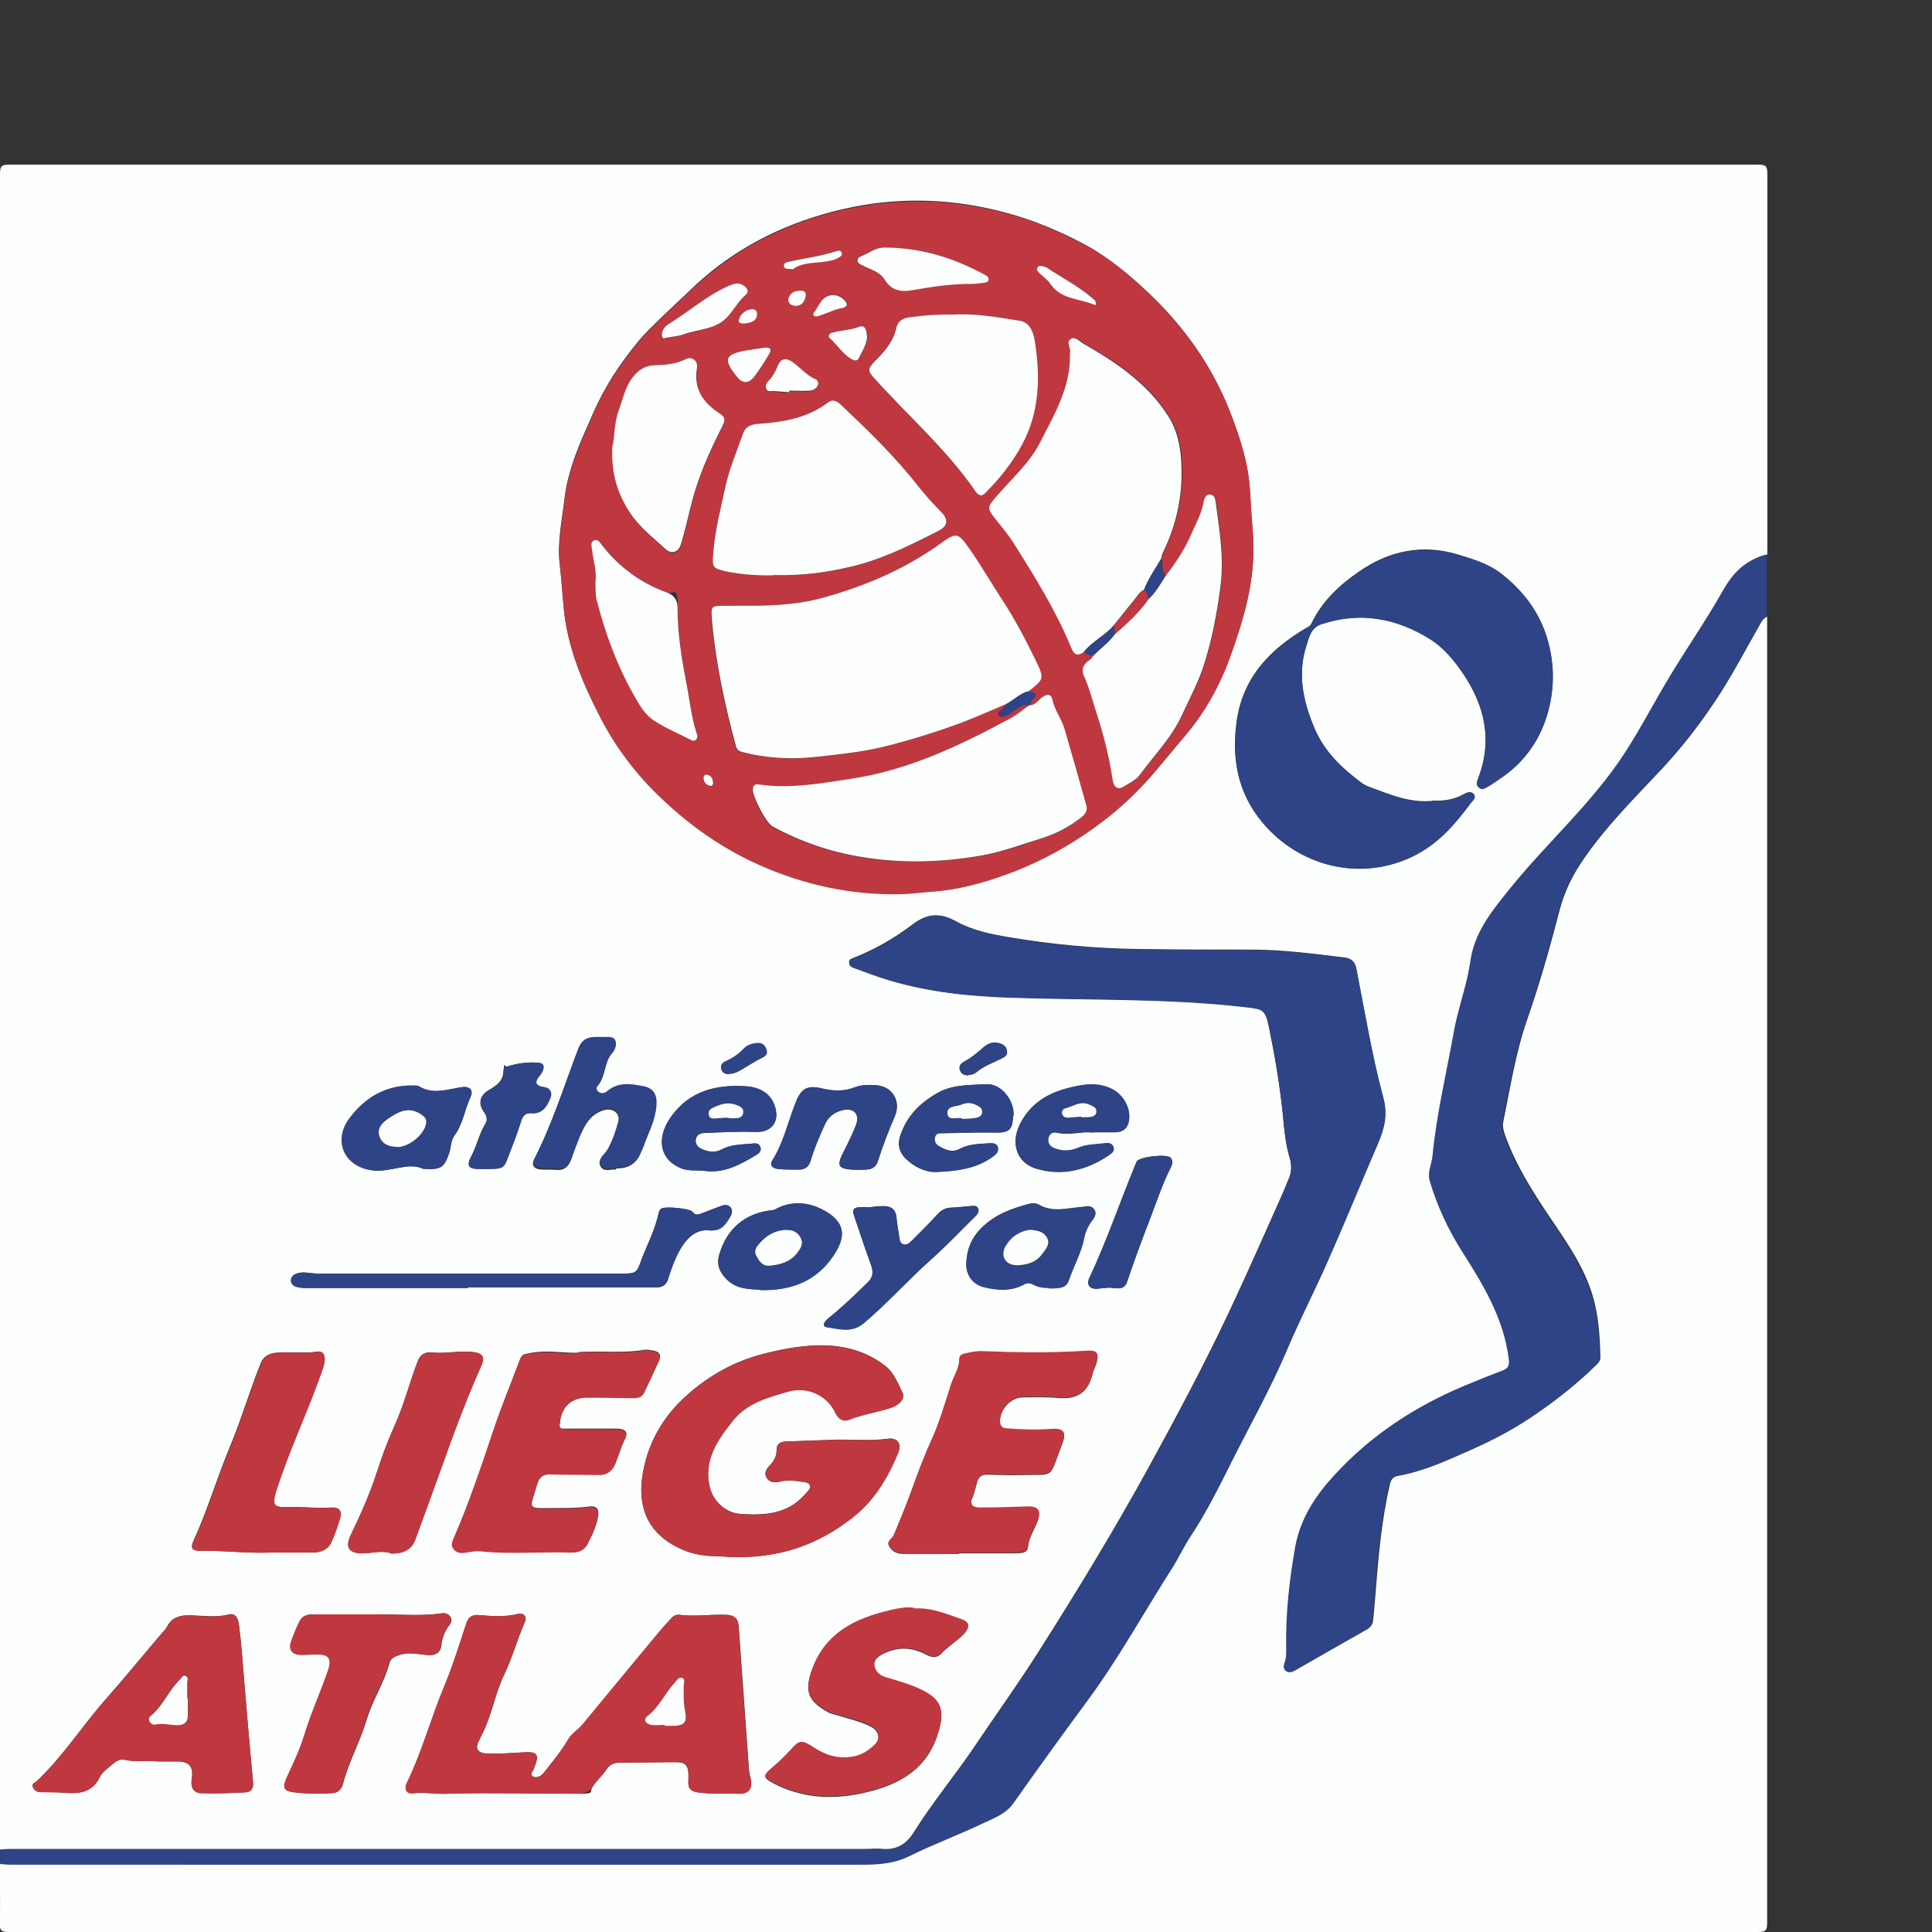 <?xml version="1.0" encoding="UTF-8"?>
<svg id="Calque_1" xmlns="http://www.w3.org/2000/svg" version="1.1" viewBox="0 0 907 907">
  <rect x="0" y="0" width="907" height="907" fill="#333333" stroke="none"/>
  <!-- Generator: Adobe Illustrator 29.4.0, SVG Export Plug-In . SVG Version: 2.1.0 Build 152)  -->
  <defs>
    <style>
      .st0 {
        fill: #fdfefe;
      }

      .st1 {
        fill: #bf3840;
      }

      .st2 {
        fill: #2f4487;
      }
    </style>
  </defs>
  <g id="Calque_11" data-name="Calque_1">
    <g>
      <path class="st0" d="M829.6,289.5v613.3c0,3.4-.7,4.2-4.2,4.2-273.8,0-547.5,0-821.3,0-3.4,0-4.3-.7-4.2-4.2.3-9.3,0-18.6,0-27.9,1.6,0,3.3.3,5,.3h400.1c7.7,0,14.7-.5,22-4.1,11.4-5.6,23.5-10.1,35-15.6,4.9-2.4,10.2-4.2,13.7-9.2,11.3-16,22.7-31.8,34.3-47.5,14.8-20.1,26.9-42,40.3-63,3-4.8,5.3-9.9,8.4-14.5,7.6-11.4,13.7-23.8,19.8-36,8.5-16.9,17.8-33.5,25.3-51,6-14.1,13-27.8,19.2-41.8,8.1-18.2,15.6-36.7,23.5-55,3.1-7.2,5.1-13.8,2.8-22.5-5.4-19.8-8.7-40.2-12.6-60.3-.6-3.3-2.4-4.8-5.4-5.2-15-1.8-29.9-3.8-45-3.7-17.6,0-35,0-52.6-.3-20.3-.3-40.4-2.2-60.4-5.6-8.4-1.4-16.9-3.2-24.5-7.4-7.2-4-13.3-3.9-20.3,1.4-8.4,6.4-17.7,11.8-27.7,15.7-1,.4-2.1.7-2.2,2,0,1.7,1.2,2.4,2.5,2.8,5.5,1.9,10.9,3.9,16.4,5.7,18.5,5.7,37.6,7.5,56.8,8.1,36.5,1.3,73.1.2,109.6,4.4,9.1,1,10,1,11.9,10,2.8,13.7,5.1,27.5,6.5,41.4.6,6.5,1.2,13.1,3.1,19.4,1.1,3.6,1,6.9-.5,10.2-1.2,2.7-2.2,5.6-3.5,8.3-8.1,18.1-16.1,36.4-24.6,54.4-11.7,24.8-24.6,48.9-37.8,73-16,29.1-33.2,57.4-51,85.4-9.4,14.9-19.8,29.3-29.6,43.9-9.5,14.2-20.5,27.3-29.5,41.7-3.3,5.3-7.9,8.2-14.4,7.7-2.7-.3-5.5,0-8.2,0H5c-1.6,0-3.3.2-5,.3V81.5c0-3.5.8-4.2,4.2-4.2,273.8,0,547.5,0,821.3,0,3.4,0,4.2.7,4.2,4.2,0,59.6,0,119.2,0,178.8-2,.3-3.8,1.1-5.6,1.9-7,3.4-11.4,9-15.3,15.6-7.4,12.9-15.9,25.2-23.6,38-7.5,12.3-14.1,25.2-22,37.4-15.2,23.5-36.4,42.1-53.9,63.7-7.7,9.6-15.7,19-18.2,31.7-.7,3.8-1.2,7.5-2.1,11.2-1.9,7.9-4.5,15.6-5.9,23.4-3.6,19.8-8.3,39.2-10.2,59.3-.4,3.9-2.6,7.6-1.3,11.7,3.5,11.9,8.8,23,15.4,33.5,9.8,15.6,19.4,31.3,21.7,50.1.4,3-.3,4.5-3.1,5.6-5.9,2.2-11.7,4.6-17.6,7-23.5,9.8-44.4,23.4-61.6,42.4-8.5,9.4-15.6,20-17.9,32.9-2.8,15.3-4.6,30.6-4.3,46.2,0,2.9.3,5.8-.8,8.6-.5,1.3-.6,2.7.7,3.8,1.4,1.1,2.8.5,4.2-.3,11.1-6.4,22.1-12.7,33.3-19,1.7-1,2.8-2.2,3-4.2.4-3.7.7-7.2,1-10.9,1.4-17.7,2.8-35.5,6.9-53,.5-2.4,1.6-3.8,4.1-4.2,11.7-2.1,22.5-7,33.3-11.8,11.1-4.8,21.8-10.5,31.8-17.5,10.1-7,19.5-14.5,28.2-23.1.9-.9,1.5-2,1.4-3.3-.2-10.1-.9-20.1-3.9-29.7-4.8-15.2-14.5-27.7-23.1-40.8-7-10.7-13.5-21.6-17.8-33.8-.6-1.9-1.2-3.8-.8-5.9,3.3-16.1,5.8-32.4,11.2-48,5.9-16.9,10.8-34.2,15.3-51.6,2.3-8.8,6.2-16.6,11.2-23.8,10-14.6,22.5-27.3,34.6-40.1,11.3-11.8,21.2-24.6,29.9-38.3,6.7-10.5,12.4-21.5,18.6-32.3.8-1.6,1.7-2.7,3.5-3.4h-.2ZM588.3,252.6c-.5-7.3-1.1-14.5-1.5-21.9-.6-13.1-4.8-25.6-9.4-37.5-8.3-21.2-21.4-39.8-38.1-55.6-9.2-8.7-18.9-16.8-30-22.8-14.3-7.7-29.3-13.5-45.5-17-26.5-5.7-52.4-4.6-78.1,3-23.5,6.9-44.6,18.6-62.2,35.9-3.6,3.5-7.4,6.9-10.9,10.3-4.7,4.7-9.7,9.1-13.8,14.3-8.1,9.9-15,20.5-20.2,32.3-5.9,13.4-12.1,26.5-13.7,41.3-1.2,10.1-3.4,20.2-2.1,30.4.8,7,1.2,13.9,1.9,20.9,1.9,18.1,8.8,34.3,16.9,50.1,7.4,14.5,17.2,27.3,29.3,38.7,13.7,13,28.9,23.5,45.9,31,20.9,9.2,43,14,66,13.5,4.8,0,9.4-.8,14.1-1.1,12.3-.6,24-3.8,35.4-8.1,17.1-6.2,32.7-15.1,47.1-26.3,6.5-5,12.5-10.5,18-16.6,6.5-7,12.3-14.5,18.6-21.9,9.1-10.6,16.1-23,20.9-35.8,6.8-18.3,12.6-37.2,11.3-57.4v.2ZM672.3,376c-10.9.9-19.5-3-28.4-6.2-1.6-.6-3.5-1.3-4.8-2.4-9.2-6.9-17.3-14.5-22-25.5-5.4-12.7-8.2-25.5-3.8-39.1,1.3-3.8,2.1-8.2,7-9.9,18.4-6.1,35.7-2.7,51.4,7.3,5.9,3.8,10.7,9.4,14.9,15.6,10.6,15.6,14.2,31.9,7.2,49.9-.5,1.3-.9,2.7.3,3.8s2.7.7,3.8,0c2.7-1.6,5.4-3.5,8-5.3,9.1-6.5,15.6-15.3,19.3-25.5,3.7-10.2,4.8-20.9,2.8-31.9-2.7-15.6-10.6-27.5-22.8-37.2-6-4.8-13.2-7-20.4-9.2-17-5.2-32.6-1.9-46.8,7.9-9.3,6.4-17.5,14.1-22.4,24.5-.5,1-1.4,1.5-2.4,2-17.7,10.4-30.6,24.2-32.9,45.8-2.1,18.3,1.8,34.2,14.5,47.9,17.4,18.7,44.5,25,68.2,13.5,11.9-5.8,19.9-15,27.4-25.1.9-1.2,2.7-2.7,1.3-4.3-1.3-1.4-3.3-.5-4.7.3-5,2.8-10.4,3.2-14.8,2.9h0ZM235.9,823.2h0c-2.6,0-5.2,0-7.8,0-4.1-.4-5.1-2.6-3.2-6.1.7-1.4,1.3-2.7,2-4.1,4.2-8.7,5.7-18.4,9.9-27,3.8-7.9,6-16.3,9.5-24.2,1.3-2.7-.2-4.8-3.2-4.1-6.2,1.6-12.3,1-18.6.5-2.7-.2-4.6.9-5.5,3.8-3.3,9.8-6.2,19.7-10.2,29.2-6.3,15.2-10.5,31.1-17.8,45.9-1.4,2.7,0,5,2.7,4.8,5.7-.6,11.3.5,16.8.2,10.7-.4,21.5-.2,32.3-.2s18.6.2,27.8.2,5.9-.5,7.4-2.9c1.9-3.2,4.8-5.5,6.8-8.6,1.5-2.3,3.5-3.1,6.1-3.1,7.5,0,14.9-.2,22.4-.2s10.4-1.1,9.9,9.1c-.2,3.4,1.3,4.7,4.8,5.1,6.2.8,12.4.5,18.7.6,5,.2,6.9-2.7,5.6-7.7-.4-1.3-.6-2.7-.7-4-1.6-22.3-3.2-44.6-4.8-66.9-.3-3.9-2.2-5.2-5.9-5.4-7.3-.3-14.5,1-21.9,0-1.5-.2-2.7.5-3.7,1.5-1.9,2.1-3.9,4.2-5.8,6.5-12,14.5-24.1,29-36,43.5-2.1,2.6-5,4.1-6.8,7.1-3.2,5.5-7.3,10.4-11.3,15.5-1.3,1.6-3.6,2.8-5.2,1.8-1.9-1.2.5-2.8.7-4.3,0-.5.3-.8.5-1.3,1.6-4.6.5-5.9-4.1-5.8-3.8.2-7.6.5-11.3.6h-.2ZM341.6,730.9c24.4,1,42.4-5.9,58.3-18.2,10.2-8,16.7-18.8,21.7-30.5,1.8-4.5-.2-7.3-4.6-6.8-8.7,1.2-17.4.2-26,.5-7.2.3-14.5.5-21.8.8-2.6,0-4.7,1-4.6,3.9,0,3-1.2,5.1-3.1,7.2-1.5,1.6-3.1,3.7-1.5,6.1,1.6,2.2,3.9,2.2,6.2,1.6,3.8-1,7.6-.3,11.3.2,3,.4,3.7,2.2,1.7,4.4-2.4,2.7-4.9,5.3-8.2,7.1-7.5,4.1-15.5,4-23.6,3.5-6.5-.5-12.3-5.7-14-11.9-3.7-13.3,3.6-23.1,11-32.3,6.3-7.9,16.3-10.6,25.8-13.3,8.9-2.6,18.2,1.7,22,10.1,1.5,3.1,3.8,4.2,6.6,3.1,6.4-2.5,13.2-3.5,19.7-5.6,4-1.4,6.6-4.5,5.1-7.3-2.2-4.3-3.9-9.1-7.9-12.2-9.5-7.5-20.9-10.1-32.6-9.7-8.6.3-17.2,2-25.6,4.2-14.3,3.8-26.7,11.2-37.1,21.1-8.8,8.4-15.1,18.9-17.9,31.1-4.1,17.6.2,32.1,18.5,39.7,8.1,3.4,16.4,2.7,20.6,3.1v-.2ZM450.2,729.2h26.5c2.5,0,5.7,0,5.9-3,.5-4.6,3.1-8.1,4.6-12.3,1.6-4.6,0-6.6-4.8-6.4-7.6.3-15.1.5-22.7.5s-4.7-1.3-3.2-4.8c1-2.4,1.5-4.9,2.2-7.4.7-2.5,2.3-3.7,5.1-3.5,5,.2,10.1.3,15.1.2,16.9-.5,13.2,2.5,19.9-15,2-5.2.2-6.9-5.4-6.4-7,.5-14.2.4-21.2-.3-1.6-.2-2.5-.8-2.7-2.6-.6-6,4.8-12.3,10.9-12.2,5.5,0,11.1-.2,16.4.3,9.4.8,14.2-3,16.2-11.6.4-1.5,1.1-2.8,1.6-4.3,1.6-5.1.5-6.4-4.7-6-16.3,1.1-32.6.8-48.9.2-2.7,0-5.5.5-8.1,1.1-1.3.3-2.5.8-2.5,2.3,0,4.5-2.7,8.1-3.9,12.1-2.9,9-5.5,18.1-9.4,26.6-3.6,7.9-6.5,15.9-9.5,24.1-2.5,6.9-5.3,13.6-8.1,20.3-.7,1.6-3.5,2.6-2,5,1.5,2.4,3.7,3.4,6.6,3.4h26.1v-.3ZM271.5,635c-5.9.5-14.7-1.6-23.5.4-1.5.3-2.9.3-3.6,2.2-4.1,11-8.7,21.9-12.4,33-5.7,17.1-11.4,34.2-18.6,50.8-.8,1.8-1.6,3.8-.3,5.6,1.5,1.9,3.7,2,5.9,1.6,2.3-.4,4.5-.9,6.8-.6,14.1,1.6,28.3.2,42.4.6,3.1,0,6.1-.7,7.7-3.9,1.9-3.9,3.9-7.9,4.8-12.3.7-4-.5-5.7-4.5-5.1-6.7.9-13.4.6-20,.7-7.4,0-7.5,0-5.3-7,.5-1.6.9-3.2,1.5-4.8,1-3.2,3.1-4.4,6.6-4.3,7.3.3,14.6.2,21.9.3,3.8,0,6.3-1.4,7.9-4.9,1.7-4,2.8-8.2,4.8-12.2,1.4-2.7-.3-4.3-3.3-4.4-8.1,0-16.1,0-24.1,0s-3.5,0-3.3-2.6c.5-7.4,5.2-12.1,12.8-12.2,7.1,0,14.3,0,21.5.2,2.3,0,4.2,0,5.3-2.5,2.3-4.9,4.7-9.9,6.9-14.8,1.1-2.5.3-4.2-2.5-4.7-1.5-.3-3.1-.6-4.5-.4-9.2,1.6-18.6.5-30.7,1v.4ZM73.4,826.9h9.1c6.3-.2,8.5,2.2,7.5,8.5-.6,3.8.9,6.3,4.6,6.4,6.9.3,13.6,0,20.5-.4,2.8,0,3.8-1.7,3.7-4.7-1.5-16-2.9-32.1-4.2-48.1-.7-8.8-1.3-17.6-2.5-26.3-.4-2.7-1.6-5.1-4.6-4.4-6.2,1.6-12.4.5-18.7.4-4.4,0-8.1,1-10.3,5.2-.6,1.2-1.6,2.2-2.5,3.2-8.7,10.2-17.1,20.5-26,30.6-11.3,12.7-20.4,27.3-32.8,38.9-.8.7-2.5,1.2-1.8,2.7s1.9,2.3,3.6,2.4c3.8,0,7.6,0,11.4.3,7,.5,13-.2,16.5-7.5.8-1.7,2.5-3.1,4-4.3,2.2-1.7,4.4-4.4,7.5-3.7,5,1.1,10,.5,15,.7h0ZM429.2,755.1c-4.2-.6-8.1.4-11.9,1.2-15.9,3.8-29.7,10.4-36,27.3-3.7,10.1-2.2,14.7,7,20,1.9,1.1,4,1.4,6,2,5,1.6,10.3,2.7,15,5.3,3.3,1.9,4,5.5,1.6,8-3.2,3.3-7,5.7-11.8,6.2-6.8.8-12.5-1.3-18-5-4.8-3.3-6-2.9-9.9,1.5-2.8,3.2-6,6-9.2,8.8-3.7,3.2-3.8,4.1.5,6.5,13.1,7,26.8,8.1,41.2,5.2,16.1-3.3,30.1-9.8,36-26.4,4.3-12.3,2.5-17.8-8.3-22.7-5.1-2.3-10.6-3.8-15.9-5.4-3-.9-4.8-3.1-5.1-5.7-.3-2.6,1.8-4.3,4.5-5.6,6.9-3.4,13.4-2.9,19.9.5,2.3,1.2,4.8,1.9,7.1-.5,3.2-3.4,7.3-5.8,10.5-9.1,2.8-3,2.9-5.3-.9-6.7-7.3-2.7-14.5-5.6-22.4-5.1h0ZM129.3,728.8h17.3c3.8,0,7.1-1.3,8.8-4.8,1.8-3.7,3-7.6,4.2-11.5.9-2.9-.5-4.9-3.7-4.8-6.9.5-13.7-.4-20.5-.2-7,.2-8-.8-5.9-7.4,5.8-18.5,14.3-36,20.7-54.2.9-2.6,2-5.1,2.1-7.9,0-2.3-1-3.8-3.2-3.5-6.2,1-12.5,0-18.8.5-3.3.2-6.3,1.2-7.8,4.7-5.3,13.1-9.2,26.7-14.7,39.8-6,14.4-10.4,29.5-16.9,43.7-1.6,3.5-.9,4.8,2.9,4.8,11.9-.2,23.7,1.5,35.3.7h0ZM174.6,757.9h-27.4c-2.8,0-5.2.6-6.5,3.3-1.6,3.1-2.9,6.4-4,9.7-1.2,3.7.6,5.9,4.5,6,2.7,0,5.5-.2,8.2-.2,5.2,0,6.6,2.3,4.8,7.3-3.6,10.3-8.1,20.3-11.3,30.8-2.1,6.8-5.2,13.4-8.2,19.8-2,4.3-1.5,6.2,3.3,6.8,6,.7,12.1.8,18.2.4,2.7-.2,4.1-1.9,4.8-4.2,2.7-10.5,8.1-20,11.2-30.4,2.7-9.1,8.1-17.1,10.6-26.3.6-2.4,2.5-3.2,4.6-3.9,4.6-1.6,9.1-.4,13.5,0,3.4.3,5.9-1.1,6.3-4.5.4-3.7,1.6-6.8,3.8-9.6.9-1.2,1.3-2.5.5-3.8-.9-1.4-2.3-1.9-3.9-1.7-10.9,1.6-21.9.3-32.8.5h0ZM183.6,729.3c6.1,0,9.7-2.2,11.3-6.4,3.9-10.7,7.9-21.4,11.7-32.1,5.9-16.6,12-33.2,19.2-49.3,2-4.5.9-6.2-3.8-6.8-6.5-.7-13,.9-19.6.2-2.5-.3-5.1.8-6.3,4.1-3.9,10.3-6.6,21.1-11.3,31.3-3.1,6.8-5.6,13.8-7.9,20.9-3.3,10.2-7.6,19.8-12.2,29.3-2.6,5.5-1.4,8.4,4.7,8.7,4.9.2,10-1.6,14.2,0h0ZM289.3,548.5c5.7.2,9.6-2.3,11.6-7.5.4-.8.8-1.6,1.1-2.5,2.2-6.3,5.5-12.2,6-19,.4-5-1.4-8.1-6.2-9-5.9-1.2-11.7-2.1-16.9,2.3-1.2,1-2.8,1.4-4.2.3-1-.8-1-2.3-.4-2.9,4.1-4.5,3.1-11.3,7.1-15.8,1.3-1.5,2.2-3.6,1.2-5.5-.8-1.7-2.8-1.5-4.5-1.5s-3,0-4.6,0c-4,0-6.6,1.2-8.2,5.5-6.6,17.3-12.1,35-20.6,51.6-1.3,2.4,0,4.2,2.7,4.5,2.4.2,4.8,0,7.3.2,4,.5,6.2-1.4,7.5-5,1.2-3.6,2.6-7.1,4-10.7,2.3-5.4,5-10.4,11.3-12.3,4.2-1.3,7.9,1.5,6.7,5.7-1.3,4.7-2.8,9.3-5.3,13.5-1.3,2.3-4.6,4.1-3,7.1s5,1.2,7.2,1.6l.2-.4ZM219.7,604.7v-.3h88.2c3.2,0,5-1.2,5.9-4.4,1.2-3.9,2.6-7.9,4.4-11.4,3-5.9,7.5-11.6,14.4-11,5.9.5,7.7-2.3,10-6,.9-1.5,1.6-3.1.4-4.7-1.2-1.6-3-1.4-4.6-.7-3.1,1.1-6.3,2.4-9.4,3.6-1.6.5-2.7.7-3.9-.9-1.1-1.6-12.6-2.6-14.4-1.6-1.1.5-1.4,1.6-1.6,2.7-1.3,5.7-3.6,11.1-5.9,16.3-5.6,12.7-1.6,11.6-16.6,11.6h-137.6c-3,0-6-1-9.1-.2-1.7.5-3.2,1.4-3.3,3.3,0,2.1,1.5,2.9,3.2,3.3,1.6.3,3.3.4,5,.4h74.9,0ZM198.5,548.7c8.5.5,9.9-.4,12.3-7,1-2.8.8-6.3,2.6-8.6,4-5.5,4.8-12.1,7.5-18,1.6-3.5-.5-5.3-4.2-4.7-6.6,1.1-13.3,3.7-19.9-.4-.8-.5-2.1-.4-3.1-.4-12.5,0-22.3,5.9-29.5,15.4-8.1,10.9-2.1,23.1,11.3,24.5,8.3.8,16.4-4.1,23.2-.8h0ZM402.9,549.2c3.2-.3,7.7.9,9.3-4.2,2.3-7.1,4.9-14,7.9-20.9,3-7-.9-13.9-8.5-14.6-3.5-.3-7.1-.3-10.4,1-5.1,1.9-9.9,1.7-15.2.5-7.4-1.8-10.1.3-12.7,7.3-3.4,8.8-5.4,18-10.5,26.2-1.8,2.8.2,4,2.5,4.3,3.2.4,6.4.2,9.6.3,3,0,4.8-1.4,5.7-4.2,1.7-5.9,4.1-11.4,6.7-17,1.7-3.8,4.7-5.9,8.6-6.8,5-1.1,7.9,2,6.1,6.8-1.5,4-3.3,7.9-5.3,11.6-4.3,8.3-3.7,9.5,6.3,9.7h0ZM492.4,604.7c6.4,0,8.4-.5,9.6-4.2,2.2-6.5,5.7-12.4,7-19.2.5-2.8,1.6-5.5,3.4-7.9,1.2-1.6,2.9-3.5,1.2-5.8-1.6-2.1-3.8-1.1-5.9-1-6.7.5-13.5,2.7-20-1.1-1.5-.8-3.3-.7-4.9-.3-8.1,2.2-15.6,4.9-21.9,11.1-4.9,4.8-7,10.2-7.2,16.6-.3,5.4,2.8,9.9,8.1,11.2,6.4,1.6,12.9,2.1,19-1.2,1.6-.8,2.9-.6,4.3,0,2.5,1.5,5.2,1.6,7.4,1.6l-.2.2ZM408.4,566.8c-7.4-.5-8.6.3-7.4,3.8,2.6,7.8,5.1,15.6,8,23.2,1.2,3.3.9,5.9-1.6,8.2-5.9,5.8-11.8,11.4-18.2,16.6-1.7,1.4-4,4-.6,4.5,5.6.7,11.4,2.7,16.9-1.9,11.2-9.4,20.9-20.4,31.8-30.1,7.1-6.3,13.7-13.4,20.5-20,1-1,2-2.1,1.5-3.6-.7-1.9-2.5-1.4-3.9-1.3-2.9.2-5.8.6-8.6.7-2.9,0-5,1.2-7,3.5-3.8,4.2-7.8,8.1-11.8,12.1-1.1,1.1-2.3,2.2-4,1.6-1.6-.5-1.6-2.1-1.8-3.5-.5-3-1-5.9-1.3-9-.4-4.1-2.7-5.5-6.5-5.4-2.5,0-4.8.4-5.9.5h0ZM357.1,605.6c15.3.3,26.3-4.8,33.8-15.6,6-8.8,6.3-15.5-2.7-21-6.8-4.2-15.1-5.8-23.1-1.9-.8.4-1.5.9-2.5,1-12.8,1.3-21.6,8.9-25,21.1-1.3,4.7.3,8.1,3.6,11.4,5.1,5.1,11.7,4.4,15.9,4.9h0ZM475.7,523.8c.4-7.4-6-15.3-12.9-14.8-7.7.5-15.6,0-22.9,4.2-8.4,4.8-14.6,11.2-17.5,20.6-1.2,3.9,0,7.4,2.7,10.1,3.9,3.8,9.1,6.5,14.4,6.3,9.4-.4,18.9-1.4,26.9-7.5,1.3-1,2.3-2.1,2-3.8-.3-1.9-1.9-2.3-3.5-2.2-4.8.3-9.8.2-14.3,2.6-3.8,2-7,.6-10.2-1.4-1.4-.8-1.9-2.3-1.6-4,.3-1.5,1.4-1.9,2.7-1.9,8.3,0,16.6-.5,25-.3,7,.2,8.6-1,9-7.9h0ZM513.4,531.6h10c3.6,0,5.8-1.6,6.5-5.1,1.2-5.9-2.5-12.3-7.9-15.1-7.1-3.6-14.5-2.1-21.3-.3-9.2,2.6-17.3,7.4-22,16.9-4.2,8.6-1.6,17.9,7.8,20.7,12.4,3.7,24,.6,34.5-6.6,1.1-.8,2.2-1.8,1.7-3.4-.5-1.8-2.2-2.1-3.7-1.9-4.3.6-8.8.4-13,2.2-3.8,1.6-7.8,1.6-11.5,0-2-.9-2.9-2.7-2.3-4.9.5-1.9,2-2.7,3.9-2.3,6.2,1.4,12.3-.9,17.2,0v-.2ZM330.9,549.7c9.1,1.2,16.6-3,24-7.4,1.3-.7,2.7-1.8,2.1-3.7-.6-2.1-2.5-1.9-4.2-1.7-4.8.5-9.7.4-14.2,2.8-2.8,1.6-6.3,1.1-9.2-.3-1.7-.7-3.1-2.1-2.8-4.3.3-2.3,2.1-3.1,3.9-3.2,8.1-.4,16.1-.8,24.2-.5,7.1.3,11.2-4.3,9.3-11.3-1.8-7-7.7-9.6-13.4-10.1-14-1-27,1.9-35.8,14.6-7,10.1-4.9,20.1,5.3,24,3.5,1.3,7.2.6,10.8,1.1h0ZM521.3,604.5c2.9.2,6.4,1.4,7.8-2.7,3.3-9.9,7-19.7,10.7-29.4,3.2-8.2,5.9-16.6,9.9-24.5.7-1.5.9-2.9,0-4.3-1.6-2.1-14.9-.6-16.1,1.7,0,0,0,.3-.2.5-7.5,17.9-13.6,36.5-22,54.1-1.6,3.5.5,5.7,4.4,5,1.8-.3,3.7-.3,5.5-.5h0ZM228,548.8c8.1,0,8.4-.2,10.6-6.1,2-5.4,4.1-10.8,5.9-16.3.8-2.7,2.2-4,4.8-3.8,5.2.5,7.2-3.1,8.9-7,1-2.6,0-4.8-2.7-5.2-5.1-.7-4.5-2.7-1.9-5.9,1.5-1.8,2.6-5.1-.4-5.5-5-.6-10.2.2-15.3,1.7-.9.3-1.6,1.2-1.6,2.1,0,4.9-3.6,7-7.1,9.1-4.1,2.5-4.8,6.4-2,10.2,1.4,1.8,1.7,3.8.6,5.5-2.9,4.7-3.9,10.2-6.5,15-2.5,4.7-1.5,6.3,3.8,6.2.9,0,1.8,0,2.7,0h0ZM454.6,504.7c1.4,0,2.7-.4,3.8-1.3,3.3-2.8,7.3-4.2,11.1-6.1,1.6-.8,3.6-1.5,3.2-3.8-.4-2.5-2.2-3.5-4.5-3.8-2.4-.4-4.5.4-6.3,1.9-3,2.6-5.9,5.1-9.5,7-1.5.7-2.4,2-1.8,3.8.6,1.8,2.2,2.5,3.9,2.5h0ZM341.8,504.2c2.9,0,4.8-1.1,6.6-2.2,2.5-1.5,4.9-2.9,7.4-4.4,2.2-1.2,5.4-1.9,3.8-5.4-1.4-3.2-4.5-2.7-7.1-1.9-1.3.4-2.6,1.1-3.4,2.1-2.4,2.5-5,4.4-8.1,5.7-1.7.7-2.9,1.8-2.4,3.8.5,2,2.2,2.3,3.2,2.4h0Z"/>
      <path class="st2" d="M0,868.5c1.6,0,3.3-.3,5-.3h401.4c2.7,0,5.5-.2,8.2,0,6.5.5,11.1-2.4,14.4-7.7,9-14.5,20-27.6,29.5-41.7,9.8-14.6,20.1-29,29.6-43.9,17.7-28,35-56.4,51-85.4,13.2-24.1,26.2-48.2,37.8-73,8.5-18,16.4-36.2,24.6-54.4,1.2-2.7,2.3-5.6,3.5-8.3,1.5-3.4,1.5-6.8.5-10.2-1.9-6.3-2.5-12.9-3.1-19.4-1.4-14-3.7-27.7-6.5-41.4-1.8-9-2.8-9-11.9-10-36.4-4.2-73-3.1-109.6-4.4-19.2-.6-38.2-2.6-56.8-8.1-5.5-1.6-11-3.7-16.4-5.7-1.3-.5-2.7-1.1-2.5-2.8,0-1.3,1.2-1.6,2.2-2,10.1-3.8,19.3-9.3,27.7-15.7,7-5.3,13.1-5.4,20.3-1.4,7.6,4.2,16.1,6,24.5,7.4,19.9,3.4,40.2,5.3,60.4,5.6,17.6.2,35,.4,52.6.3,15.1,0,30.1,1.8,45,3.7,3,.4,4.8,1.9,5.4,5.2,4,20.1,7.3,40.5,12.6,60.3,2.4,8.7.3,15.3-2.8,22.5-7.9,18.3-15.4,36.8-23.5,55-6.2,14-13.3,27.7-19.2,41.8-7.5,17.6-16.8,34.1-25.3,51-6.1,12.2-12.2,24.5-19.8,36-3.1,4.7-5.4,9.8-8.4,14.5-13.4,21-25.4,42.9-40.3,63-11.6,15.7-23.1,31.6-34.3,47.5-3.5,5-8.8,6.9-13.7,9.2-11.5,5.5-23.6,10-35,15.6-7.3,3.6-14.4,4.1-22,4.1H5.1c-1.6,0-3.3-.2-5-.3v-6.4h0Z"/>
      <path class="st2" d="M829.6,289.5c-1.6.6-2.6,1.8-3.5,3.4-6.1,10.8-11.9,21.9-18.6,32.3-8.7,13.7-18.7,26.4-29.9,38.3-12.2,12.8-24.6,25.4-34.6,40.1-4.9,7.2-8.9,15-11.2,23.8-4.5,17.4-9.5,34.6-15.3,51.6-5.4,15.6-7.9,31.9-11.2,48-.4,2,0,3.9.8,5.9,4.2,12.2,10.8,23.1,17.8,33.8,8.6,13.1,18.2,25.6,23.1,40.8,3.1,9.6,3.8,19.7,3.9,29.7,0,1.3-.5,2.4-1.4,3.3-8.6,8.6-18.1,16.1-28.2,23.1-10.1,7-20.7,12.6-31.8,17.5-10.8,4.8-21.5,9.7-33.3,11.8-2.5.5-3.6,1.9-4.1,4.2-4,17.4-5.5,35.1-6.9,53-.3,3.7-.7,7.2-1,10.9-.2,2-1.3,3.3-3,4.2-11.2,6.3-22.2,12.7-33.3,19-1.5.8-2.8,1.3-4.2.3-1.3-1-1.2-2.5-.7-3.8,1.1-2.8.8-5.7.8-8.6-.2-15.6,1.6-30.9,4.3-46.2,2.4-12.9,9.3-23.5,17.9-32.9,17.1-18.8,38.1-32.6,61.6-42.4,5.9-2.5,11.6-4.8,17.6-7,2.8-1.1,3.5-2.6,3.1-5.6-2.3-18.8-11.8-34.6-21.7-50.1-6.6-10.4-11.9-21.6-15.4-33.5-1.2-4,.9-7.8,1.3-11.7,1.9-20,6.7-39.5,10.2-59.3,1.5-7.9,4-15.6,5.9-23.4.9-3.7,1.4-7.5,2.1-11.2,2.5-12.6,10.5-22.1,18.2-31.7,17.5-21.7,38.7-40.2,53.9-63.7,7.9-12.2,14.5-25.1,22-37.4,7.8-12.7,16.3-25.1,23.6-38,3.8-6.8,8.1-12.3,15.3-15.6,1.8-.8,3.6-1.6,5.6-1.9v29.3-.2Z"/>
      <path class="st1" d="M588.3,252.6c1.2,20.1-4.7,39.1-11.3,57.4-4.8,12.8-11.7,25.1-20.9,35.8-6.2,7.2-12.1,14.8-18.6,21.9-5.5,5.9-11.5,11.5-18,16.6-14.4,11.2-30,20.1-47.1,26.3-11.4,4.1-23.1,7.3-35.4,8.1-4.7.3-9.3,1-14.1,1.1-23.1.5-45.2-4.3-66-13.5-17-7.5-32.2-18-45.9-31-12.1-11.3-21.8-24.2-29.3-38.7-8.1-15.8-15-32-16.9-50.1-.7-7-1.1-13.9-1.9-20.9-1.3-10.2,1-20.3,2.1-30.4,1.6-14.6,7.9-27.8,13.7-41.3,5.2-11.9,12.2-22.4,20.2-32.3,4.1-5.1,9.1-9.6,13.8-14.3,3.6-3.6,7.3-6.9,10.9-10.3,17.7-17.3,38.7-28.9,62.2-35.9,25.6-7.5,51.5-8.6,78.1-3,16.3,3.5,31.2,9.3,45.5,17,11.1,5.9,20.9,14.1,30,22.8,16.7,15.8,29.8,34.4,38.1,55.6,4.6,11.8,8.7,24.3,9.4,37.5.4,7.3.9,14.5,1.5,21.9v-.2ZM513.5,307.6c-.5,1.2-1.4,1.8-2.4,2.6-2.5,1.6-3.3,4.3-2.1,6.9,2.6,5.6,3.9,11.5,5.9,17.3,3.5,10.4,6.1,21,7.7,31.9.5,3,2.5,4.6,4.9,3,2.8-1.7,6-3.3,8-5.9,6.8-9.1,14.8-17.2,19.6-27.8,3.2-7,7-13.8,9.5-21.2,4.3-12.5,6.7-25.4,8.5-38.6,1.9-13.7-.4-26.9-2.2-40.3-.3-1.6-.9-3.6-2.9-3.5-1.6,0-2.6,1.7-2.7,3.3-.9,5.7-3.8,10.5-6,15.7-3,7-7.3,13.3-11.9,19.3-2.5-2.2-1.3-5.4-2-8.1.3-1,.5-2.1.9-3,5.4-11.1,8.4-22.8,8.7-35.1.3-10.1-.8-20.2-6.1-28.6-9.6-15.3-24.2-25.3-39.7-34.1-1.8-1.1-3.9-3.6-6-2.5-2.9,1.5,0,4.5-.6,6.7,0,.3,0,.6,0,.9.3,15.3-7.2,27.7-13.8,40.7-5.2,10.2-13.7,17.6-21,26.1-3.8,4.5-4.1,5.2-.4,10,3.2,4,6.6,8.1,9.3,12.4,9.8,15.6,19.6,31.2,26.5,48.3,1.4,3.4,3.2,4.2,6.1,2,1.3,1.3,2.7,1.9,4.5,1.6h0ZM483.4,331.1c.4-.8.5-1.8,1.1-2.4,3.3-3.1.9-3.7-1.8-4.1,7-5.5,7.5-5.8,3.6-13.9-4.8-9.9-9.8-19.7-16-29-5.1-7.8-9.8-16-15.2-23.7-5.7-8.1-6.2-8.1-14.4-2.3-16.6,11.9-35.2,19.7-54.9,25.1-14.9,4-30.1,3.6-45.4,3.7-6.7,0-7,0-6.4,6.5,1.8,20.1,6,39.9,11.3,59.4.4,1.4,1.4,2.3,2.8,2.7,11.3,3,22.8,3.6,34.3,2.4,11.6-1.2,23.1-2.4,34.6-5.4,10.2-2.7,20.1-5.8,30-9.2,8.5-3,16.8-6.9,25.2-10.3-.4.6-.6,1.4-1.2,1.9-.8,1-3.3,1.6-2,3.3.8,1.2,2.8.5,4.2-.2,1-.5,1.9-1.5,2.9-2.1,2.2-1.4,4.2-3.1,7-2.3-2.9,2.1-5.8,4.5-8.9,6.2-23.9,12.8-48.3,24.4-75.5,28.5-13.8,2-27.6,4.6-41.7,2.7-1.6-.2-3.5-.7-3.8,2-.3,3.4,6.3,16,9.3,17.6,13.1,7,26.9,11.8,41.6,14.3,19.1,3.1,38.1,2.5,57.2-.8,9.7-1.7,18.7-5.2,28-8.1,6.2-1.9,12.1-4.9,17.4-9.1,2-1.6,3.8-3.3,3.1-6.1-3.4-12.1-6.9-24.2-10.3-36.2-1.4-4.7-4.6-8.6-5.6-13.4-.6-3-2.7-2.7-4.8-1.3-1.9,1.4-3.1,3.9-5.9,3.8h.2ZM363.3,270.1c12.7.3,23.5-1.1,34.2-3.5,15.3-3.4,29-10.1,42.7-17.1,5.1-2.7,5.2-5.6,1.3-9.4-3.8-3.7-7.3-7.7-10.5-11.8-11-14.1-23.8-26.3-36.7-38.6-1.8-1.7-3.8-2-5.8-.5-9.7,7.3-21.1,9.1-32.7,9.9-3.5.3-5.9,1.3-7,4.6-2.7,8.1-6.2,16-8.1,24.2-2.4,10.6-5.1,21.2-5.9,32.3-.5,6.3-.2,6.9,6.2,8.2,8,1.6,16,2,22.3,1.8h0ZM447.1,147.7c-6.4-.2-12.8.3-19.1,1.1-3.4.5-6.4,1.5-7.3,5.1-1.6,6.7-6.1,11.6-10.6,16.2-2.9,2.9-2.5,4.3-.2,7,15.9,17.9,34.2,33.7,47.9,53.5,1.1,1.6,2.6,2.9,4.5,1,6.8-6.9,12.8-14.4,17.4-22.8,8.4-15.6,8.8-32.3,5.9-49.3-.6-3.8-2.4-8.1-6.9-8.9-10.5-1.8-20.9-3.7-31.7-2.9h0ZM287.6,209.1c-.7,13.1,2.5,23.1,8.3,32,4.4,6.7,10.9,11.7,16.8,17.1,2.7,2.5,5.9,1.5,7-2.2,1.8-5.9,3.2-12,4.7-18,3.2-13.2,8.5-25.6,14.8-37.5,1.6-3,1.6-4.3-1.3-6.1-7.6-4.9-12.3-11.4-10.6-21.3.6-3.5-2.5-5.8-5.5-4.1-4.7,2.5-9.7,2.7-14.6,2.8-4.7.2-7.7,2.4-10.2,5.8-3.5,4.6-4.5,10.1-6.4,15.3-2.3,6.2-1.9,12.5-2.9,16.5v-.2ZM279.6,273c.3,3,0,5.9.6,8.7,4,15.4,9.3,30.1,17.1,44,2.7,4.8,5.2,9.6,10,12.7,5.2,3.5,11.1,5.8,16.6,8.7.9.5,1.9,1.2,2.9.2.9-.8.6-1.9.4-2.9-2.7-8-3.5-16.3-5-24.5-2.3-11.3-4-22.8-4-34.3s-1.6-6.2-5.2-7.5c-12.3-4.5-22.4-12-30.4-22.3-.9-1.2-1.8-2.8-3.6-2.1-1.8.7-1.2,2.7-1,4,.5,5.1,2.4,10.1,1.7,15.3h0ZM414.9,116.2c-3.8,0-6.7,2.5-10.1,3.8-1,.5-2.7.7-2.5,2.3,0,1.4,1.5,1.8,2.6,2.4,3.6,1.9,8,2.8,10.2,6.6,3.4,5.6,8.5,5.7,13.9,4.8,8.9-1.6,17.7-2.7,26.7-2.8,2.1,0,4.2-.4,6.3-.6.9,0,1.8-.5,1.9-1.6s-.7-1.6-1.6-2c-14.7-8.2-30.6-12.8-47.6-12.9h0ZM311.9,158.9c3.7-.7,6.3-.9,8.7-1.7,6.7-2.5,14.5-2.2,20.1-7.6,3.6-3.4,5.6-7.9,9.3-11.1,1.6-1.4.5-3.1-1-4.2-2.3-1.6-4.4-1.2-6.9,0-10.5,4.6-19.1,12.3-28.7,18.2-1.3.8-2.2,2.1-2.7,3.7-.5,1.8,0,3,1,2.9h0ZM370.4,184.1v-.4c3.2,0,6.4.2,9.6,0,1.6,0,3.3-1.1,3.9-2.7.4-1-.3-2.3-1.2-2.7-4.4-1.9-7.2-5.9-11.3-8.4-2.7-1.7-5.1-1-6.3,2-1.1,2.7-2.4,5.2-4.5,7.3-.9,1-1.7,2.3-.9,3.8.7,1.3,2.2.8,3.3.9,2.5.2,4.8.3,7.3.5v-.2ZM359.1,163.2c-2.7.4-5.7.7-8.7,1.3-10.2,1.7-11,4-4.5,12.3,2.7,3.4,5.6,3.6,8.2,0,2.6-3.4,4.8-7,7-10.6,1.1-1.8,1-3.2-2-3h0ZM514.3,143.3c.4-1.9-.5-2.5-1.1-3.1-6.6-5.7-14.4-9.5-21.5-14.5-.6-.5-1.4-.5-2.1-.8-.9-.3-1.9-.4-2.5.5-.6.9,0,1.8.6,2.5,1.7,1.7,3.9,3,5.2,5,5.2,8,14.1,7,21.4,10.3h0ZM407.1,157.4c0-2.5-1-4.9-3.5-4-4.2,1.6-8.6,1.6-12.7,2.8-1.4.4-2.3,1.6-1,2.7,3.5,3.1,5.9,7.3,10.1,9.7,1.3.7,2.7,1,3.5-.6,1.5-3.5,3.8-6.7,3.8-10.6h0ZM397.7,142.4c-.2-.3-.4-.8-.7-1.3-3.4-3.9-9.2-3.5-11.7.8-.7,1.3-1.6,2.6-2.4,3.8-.5.7-1.5,1.5-.6,2.3.6.7,1.7.4,2.6,0,3.8-1.2,7.2-3,11.2-3.7.8-.2,1.6-.7,1.8-2.1h0ZM372,126.4c5.5-4.2,13.3-2.3,20.1-4.8.5-.2,1.1-.5,1.6-.8.8-.5,1.6-1,1.4-2.1-.4-1.5-1.6-1.3-2.6-.9-7.1,2.6-14.7,3.4-22.1,4.9-1.2.3-2.7.5-2.5,2.1.2,1.6,1.8,1.1,4,1.5h0ZM375.4,136.4c-2.7,0-4.8,1.5-5.1,4-.4,2.1,1.6,3.2,3.6,3.1,2.9,0,4.1-2.2,4.6-4.8.4-2.1-1.3-2.4-2.9-2.4h0ZM350.1,151.9c2-.5,4.8-.7,5.2-4,.2-1.9-1.1-2.9-2.9-2.6-2.9.5-5,2.5-5.7,5.2-.4,1.5,1.6,1.4,3.3,1.5h0ZM334.8,367.2c0-1.6-1-2.9-2.8-3.3-1.1-.2-1.7.5-1.6,1.6,0,1.8,1.2,3,2.9,3.6,1.1.3,1.6-.5,1.6-1.7h0Z"/>
      <path class="st2" d="M672.3,376c4.5.2,9.9,0,14.8-2.9,1.4-.8,3.4-1.6,4.7-.3,1.6,1.6-.4,3.1-1.3,4.3-7.5,10.1-15.5,19.4-27.4,25.1-23.8,11.4-51,5-68.2-13.5-12.7-13.7-16.6-29.6-14.5-47.9,2.5-21.7,15.3-35.4,32.9-45.8.9-.5,1.8-1,2.4-2,5-10.4,13.2-18.1,22.4-24.5,14.3-9.8,29.8-13.1,46.8-7.9,7.2,2.2,14.4,4.4,20.4,9.2,12.2,9.7,20,21.7,22.8,37.2,1.9,11.1.8,21.9-2.8,31.9-3.7,10.2-10.2,19-19.3,25.5-2.6,1.8-5.2,3.7-8,5.3-1.2.7-2.7,1.2-3.8,0-1.2-1.1-.8-2.6-.3-3.8,6.9-18,3.4-34.3-7.2-49.9-4.2-6.1-9.1-11.9-14.9-15.6-15.7-10-33-13.4-51.4-7.3-4.9,1.6-5.8,6-7,9.9-4.4,13.5-1.6,26.3,3.8,39.1,4.7,11,12.7,18.7,22,25.5,1.5,1.1,3.2,1.7,4.8,2.4,8.8,3.2,17.5,7.1,28.4,6.2h0Z"/>
      <path class="st1" d="M235.9,823.2c3.8-.2,7.6-.5,11.3-.6,4.8-.2,5.7,1.2,4.1,5.8-.2.5-.4.8-.5,1.3-.2,1.5-2.7,3.1-.7,4.3,1.7,1,4-.2,5.2-1.8,3.9-5,8.1-10,11.3-15.5,1.8-3.1,4.8-4.7,6.8-7.1,12-14.5,24-29.1,36-43.5,1.8-2.2,3.8-4.3,5.8-6.5,1-1.1,2.2-1.7,3.7-1.5,7.3.9,14.5-.3,21.9,0,3.7,0,5.6,1.5,5.9,5.4,1.5,22.3,3.1,44.6,4.8,66.9,0,1.4.4,2.7.7,4,1.4,5-.5,7.9-5.6,7.7-6.2-.2-12.4.2-18.7-.6-3.5-.5-4.9-1.7-4.8-5.1.5-10.1-.7-9.1-9.9-9.1s-14.9.3-22.4.2c-2.7,0-4.7.8-6.1,3.1-2,3-4.8,5.4-6.8,8.6-1.5,2.5-4.7,2.9-7.4,2.9-9.2,0-18.6,0-27.8-.2-10.8,0-21.5-.2-32.3.2-5.6.2-11.2-.9-16.8-.2-2.8.4-4-2-2.7-4.8,7.2-14.8,11.4-30.8,17.8-45.9,3.9-9.5,7-19.4,10.2-29.2.9-2.8,2.8-3.9,5.5-3.8,6.2.5,12.3,1,18.6-.5,3-.7,4.5,1.3,3.2,4.1-3.6,7.9-5.7,16.3-9.5,24.2-4.2,8.5-5.7,18.3-9.9,27-.6,1.4-1.3,2.7-2,4.1-2,3.6-.9,5.8,3.2,6.1,2.6.3,5.2,0,7.8,0h0c0,0,.2,0,.2,0ZM312.2,809.8v.4h2.7c6.6.2,8-1.4,6.7-7.8-.7-3.7-.5-7.2-.5-10.9,0-1.3.8-3.1-.7-3.8-1.7-.7-2.6,1.3-3.6,2.3-4.6,4.8-7.2,11.2-12.5,15.4-2.6,2-1.1,3.9,1.6,4.4,2.1.4,4.2,0,6.4,0Z"/>
      <path class="st1" d="M341.6,730.9c-4.2-.4-12.5.3-20.6-3.1-18.3-7.7-22.6-22.2-18.5-39.7,2.8-12.2,9.1-22.7,17.9-31.1,10.5-10,23-17.3,37.1-21.1,8.4-2.2,16.9-3.9,25.6-4.2,11.8-.4,23.1,2.2,32.6,9.7,3.8,3.1,5.6,8,7.9,12.2,1.5,2.8-1.1,5.9-5.1,7.3-6.5,2.2-13.3,3.1-19.7,5.6-2.8,1.1-5.1,0-6.6-3.1-3.8-8.3-13.1-12.5-22-10.1-9.5,2.7-19.5,5.5-25.8,13.3-7.3,9.1-14.5,19.1-11,32.3,1.7,6.3,7.5,11.4,14,11.9,8.1.6,16.1.7,23.6-3.5,3.3-1.8,5.9-4.4,8.2-7.1,1.9-2.2,1.3-4-1.7-4.4-3.8-.5-7.5-1.2-11.3-.2-2.3.5-4.7.6-6.2-1.6-1.6-2.5,0-4.6,1.5-6.1,1.9-2.1,3.2-4.2,3.1-7.2,0-2.9,2-3.8,4.6-3.9,7.2-.3,14.5-.5,21.8-.8,8.7-.4,17.3.7,26-.5,4.4-.6,6.4,2.3,4.6,6.8-4.9,11.8-11.3,22.6-21.7,30.5-15.9,12.3-33.8,19.2-58.3,18.2v.2Z"/>
      <path class="st1" d="M450.2,729.2h-26.1c-2.8,0-5.1-1-6.6-3.4-1.5-2.5,1.3-3.4,2-5,2.8-6.8,5.6-13.4,8.1-20.3,2.9-8.1,5.9-16.2,9.5-24.1,3.9-8.5,6.5-17.7,9.4-26.6,1.3-4,4-7.6,3.9-12.1,0-1.5,1.2-2,2.5-2.3,2.7-.6,5.3-1.2,8.1-1.1,16.3.6,32.6.9,48.9-.2,5.2-.4,6.2,1,4.7,6-.5,1.5-1.2,2.8-1.6,4.3-2,8.6-6.8,12.5-16.2,11.6-5.3-.5-10.9-.2-16.4-.3-6.1,0-11.5,6.1-10.9,12.2.2,1.6,1,2.4,2.7,2.6,7,.6,14.2.8,21.2.3,5.6-.5,7.4,1.3,5.4,6.4-6.8,17.6-3,14.5-19.9,15-5,.2-10.1,0-15.1-.2-2.7,0-4.3,1-5.1,3.5-.7,2.5-1.3,5-2.2,7.4-1.4,3.5.4,4.8,3.2,4.8,7.6,0,15.1-.2,22.7-.5,4.8-.2,6.5,1.8,4.8,6.4-1.5,4.1-4.1,7.7-4.6,12.3-.3,2.8-3.6,2.9-5.9,3-4.4,0-8.9,0-13.3,0h-13.3v.3Z"/>
      <path class="st1" d="M271.5,635c12.2-.5,21.5.6,30.7-1,1.5-.3,3,0,4.5.4,2.7.5,3.6,2.1,2.5,4.7-2.2,4.9-4.6,9.9-6.9,14.8-1.1,2.4-3.1,2.5-5.3,2.5-7.1,0-14.3-.3-21.5-.2-7.6,0-12.3,4.8-12.8,12.2-.2,2.5,1.4,2.6,3.3,2.6,8.1,0,16.1,0,24.1,0,3,0,4.7,1.7,3.3,4.4-2,3.9-3.1,8.1-4.8,12.2-1.6,3.6-4,5-7.9,4.9-7.3-.2-14.6,0-21.9-.3-3.5-.2-5.6,1.1-6.6,4.3-.5,1.6-.9,3.2-1.5,4.8-2.2,6.9-2.1,7,5.3,7s13.4.2,20-.7c4-.5,5.1,1.1,4.5,5.1-.7,4.4-2.7,8.4-4.8,12.3-1.6,3.2-4.6,4-7.7,3.9-14.2-.5-28.3.9-42.4-.6-2.3-.3-4.5.3-6.8.6-2.1.4-4.3.3-5.9-1.6-1.5-1.9-.5-3.8.3-5.6,7.1-16.6,12.9-33.7,18.6-50.8,3.8-11.2,8.3-22,12.4-33,.7-1.9,2.2-1.8,3.6-2.2,8.8-1.9,17.7.2,23.5-.4v-.4Z"/>
      <path class="st1" d="M73.4,826.9c-5-.3-10,.4-15-.7-3.2-.7-5.3,1.9-7.5,3.7-1.6,1.2-3.2,2.7-4,4.3-3.4,7.3-9.5,8.1-16.5,7.5-3.8-.3-7.6-.2-11.4-.3-1.6,0-3-.8-3.6-2.4-.6-1.6,1-2,1.8-2.7,12.4-11.7,21.6-26.3,32.8-38.9,8.9-10,17.4-20.3,26-30.6.9-1,1.9-2,2.5-3.2,2.2-4.2,5.9-5.4,10.3-5.2,6.2.2,12.3,1.2,18.7-.4,3-.7,4.2,1.6,4.6,4.4,1.2,8.8,1.7,17.6,2.5,26.3,1.3,16.1,2.7,32.1,4.2,48.1.3,2.8-.8,4.5-3.7,4.7-6.9.3-13.7.6-20.5.4-3.6,0-5.2-2.7-4.6-6.4,1-6.3-1.2-8.7-7.5-8.5h-9.1ZM88.2,797h-.2v-6.9c0-1.3.7-3-.8-3.7-1.3-.5-1.9,1.2-2.7,1.9-5.3,5-7.9,12.3-13.6,16.9-.7.5-1.2,1.5-.7,2.4.5,1.2,1.6,2,2.9,1.7,3.5-.7,7,.2,10.4.3,3.2,0,4.8-1.4,4.8-4.7v-8.2.2Z"/>
      <path class="st1" d="M429.2,755.1c7.9-.5,15.1,2.5,22.4,5.1,3.8,1.4,3.8,3.7.9,6.7-3.2,3.5-7.3,5.8-10.5,9.1-2.3,2.5-4.8,1.7-7.1.5-6.6-3.5-13.1-3.8-19.9-.5-2.6,1.3-4.8,3-4.5,5.6.3,2.6,2.1,4.8,5.1,5.7,5.4,1.6,10.9,3.1,15.9,5.4,10.8,4.8,12.7,10.4,8.3,22.7-5.9,16.7-19.9,23.1-36,26.4-14.4,2.9-28.1,1.8-41.2-5.2-4.3-2.3-4.2-3.3-.5-6.5,3.2-2.7,6.4-5.7,9.2-8.8,3.8-4.3,5-4.7,9.9-1.5,5.5,3.7,11.2,5.9,18,5,4.9-.5,8.6-2.9,11.8-6.2,2.5-2.6,1.7-6.1-1.6-8-4.7-2.7-10-3.8-15-5.3-2-.6-4.1-.9-6-2-9.2-5.3-10.7-10-7-20,6.2-16.8,20-23.5,36-27.3,3.8-.9,7.8-1.8,11.9-1.2h0Z"/>
      <path class="st1" d="M129.3,728.8c-11.5.7-23.4-.9-35.3-.7-3.8,0-4.6-1.3-2.9-4.8,6.5-14.3,10.9-29.3,16.9-43.7,5.5-13.1,9.4-26.7,14.7-39.8,1.5-3.6,4.5-4.5,7.8-4.7,6.2-.4,12.4.5,18.8-.5,2.2-.4,3.2,1.2,3.2,3.5s-1.1,5.3-2.1,7.9c-6.5,18.2-14.9,35.7-20.7,54.2-2,6.6-1,7.6,5.9,7.4s13.6.6,20.5.2c3.2-.3,4.6,1.7,3.7,4.8-1.2,3.9-2.5,7.9-4.2,11.5-1.6,3.4-4.9,4.8-8.8,4.8h-17.4Z"/>
      <path class="st1" d="M174.6,757.9c11-.3,21.9,1,32.8-.5,1.6-.3,3,.3,3.9,1.7.9,1.4.5,2.7-.5,3.8-2.2,2.8-3.4,5.9-3.8,9.6-.4,3.4-2.9,4.7-6.3,4.5-4.5-.4-9.1-1.5-13.5,0-2.1.7-3.9,1.5-4.6,3.9-2.6,9.1-8,17.1-10.6,26.3-3,10.4-8.4,19.9-11.2,30.4-.6,2.4-2,4-4.8,4.2-6.1.5-12.2.4-18.2-.4-4.8-.5-5.3-2.5-3.3-6.8,3-6.5,6.1-13,8.2-19.8,3.2-10.5,7.8-20.5,11.3-30.8,1.7-5,.4-7.3-4.8-7.3s-5.5.3-8.2.2c-3.8,0-5.7-2.4-4.5-6,1.1-3.3,2.5-6.6,4-9.7,1.3-2.7,3.7-3.3,6.5-3.3,9.1,0,18.3,0,27.4,0h0Z"/>
      <path class="st1" d="M183.6,729.3c-4.2-1.6-9.1,0-14.2,0-6-.3-7.2-3.2-4.7-8.7,4.6-9.5,8.9-19.2,12.2-29.3,2.3-7,4.8-14.1,7.9-20.9,4.7-10.2,7.3-20.9,11.3-31.3,1.3-3.3,3.9-4.4,6.3-4.1,6.6.7,13.1-.9,19.6-.2,4.8.5,5.9,2.3,3.8,6.8-7.2,16.1-13.3,32.7-19.2,49.3-3.8,10.7-7.8,21.4-11.7,32.1-1.6,4.3-5.1,6.5-11.3,6.4h0Z"/>
      <path class="st2" d="M289.3,548.5c-2.2-.4-5.6,1.5-7.2-1.6-1.6-3,1.6-4.8,3-7.1,2.5-4.2,4-8.9,5.3-13.5,1.1-4.2-2.6-7-6.7-5.7-6.2,1.9-9,7-11.3,12.3-1.5,3.5-2.8,7-4,10.7-1.3,3.7-3.5,5.5-7.5,5-2.4-.3-4.8,0-7.3-.2-2.7-.3-3.9-2.1-2.7-4.5,8.5-16.6,14-34.3,20.6-51.6,1.6-4.3,4.3-5.5,8.2-5.5s3,0,4.6,0c1.6,0,3.7-.2,4.5,1.5.9,1.9,0,4.1-1.2,5.5-4.1,4.5-3,11.3-7.1,15.8-.6.6-.6,2.2.4,2.9,1.4,1.1,3,.7,4.2-.3,5.2-4.4,11.1-3.4,16.9-2.3,4.8.9,6.6,4,6.2,9-.5,6.9-3.8,12.7-6,19-.3.8-.8,1.6-1.1,2.5-2,5.2-5.9,7.7-11.6,7.5l-.2.4Z"/>
      <path class="st2" d="M219.7,604.7h-74.9c-1.6,0-3.4,0-5-.4-1.7-.4-3.3-1.2-3.2-3.3,0-1.9,1.6-2.8,3.3-3.3,3-.8,6,.2,9.1.2h137.6c15,0,11.2,1,16.6-11.6,2.3-5.3,4.6-10.6,5.9-16.3.2-1,.5-2.1,1.6-2.7,1.7-1,13.2,0,14.4,1.6,1.2,1.6,2.4,1.5,3.9.9,3.1-1.2,6.2-2.4,9.4-3.6,1.6-.5,3.5-.8,4.6.7,1.2,1.6.5,3.2-.4,4.7-2.3,3.7-4,6.6-10,6-6.9-.6-11.3,5.1-14.4,11-1.8,3.7-3.2,7.6-4.4,11.4-.9,3.2-2.8,4.4-5.9,4.4h-88.2v.3h0Z"/>
      <path class="st2" d="M198.5,548.7c-6.8-3.3-14.9,1.6-23.2.8-13.4-1.3-19.4-13.6-11.3-24.5,7.1-9.6,16.9-15.6,29.5-15.4,1.1,0,2.3,0,3.1.4,6.6,3.9,13.2,1.4,19.9.4,3.8-.6,5.9,1.2,4.2,4.7-2.7,5.9-3.5,12.5-7.5,18-1.6,2.3-1.6,5.8-2.6,8.6-2.3,6.7-3.8,7.6-12.3,7h0ZM186.3,538.4c5.5.2,12.8-5.6,13.8-10.9.5-2.4-.8-3.6-2.7-4.7-5.8-3.5-10.5-.8-15.1,2.3-2.7,1.9-5.4,4.6-4,8.4,1.3,3.7,4.5,4.8,8.1,4.8h0Z"/>
      <path class="st2" d="M402.9,549.2c-10-.2-10.6-1.4-6.3-9.7,1.9-3.8,3.8-7.6,5.3-11.6,1.7-4.8-1.1-7.9-6.1-6.8-3.9.8-6.9,2.9-8.6,6.8-2.5,5.6-4.9,11.2-6.7,17-.8,2.9-2.6,4.3-5.7,4.2-3.2,0-6.4,0-9.6-.3-2.3-.3-4.3-1.5-2.5-4.3,5-8.1,7.1-17.4,10.5-26.2,2.7-7,5.3-9.1,12.7-7.3,5.2,1.3,10.1,1.5,15.2-.5,3.3-1.3,6.9-1.3,10.4-1,7.6.6,11.5,7.7,8.5,14.6-2.9,6.9-5.7,13.7-7.9,20.9-1.6,5.1-6.2,3.9-9.3,4.2h0Z"/>
      <path class="st2" d="M492.4,604.7c-2.3,0-4.9-.2-7.4-1.6-1.4-.8-2.7-1-4.3,0-6.1,3.3-12.6,2.8-19,1.2-5.2-1.4-8.3-5.8-8.1-11.2.3-6.4,2.4-11.8,7.2-16.6,6.3-6.1,13.8-8.9,21.9-11.1,1.6-.5,3.5-.6,4.9.3,6.5,3.8,13.4,1.6,20,1.1,2.1-.2,4.3-1.1,5.9,1,1.7,2.3,0,4-1.2,5.8-1.7,2.4-2.8,5-3.4,7.9-1.4,6.8-4.8,12.7-7,19.2-1.2,3.7-3.2,4.3-9.6,4.2l.2-.2ZM483.8,577.4c-4.9.5-9.1,3-11.7,7.7-2.7,4.6,0,9.1,5.4,9,4.7,0,9-1.3,11.9-5.5,1.6-2.3,3.7-4.5,2.2-7.3s-4.3-3.6-7.8-3.8h0Z"/>
      <path class="st2" d="M408.4,566.8c1.1,0,3.5-.5,5.9-.5,3.7-.2,6.1,1.3,6.5,5.4.3,3,.7,6,1.3,9,.2,1.3.4,2.9,1.8,3.5,1.6.5,2.9-.5,4-1.6,3.9-4,8.1-7.9,11.8-12.1,2-2.3,4.1-3.4,7-3.5,2.9,0,5.8-.5,8.6-.7,1.5,0,3.2-.5,3.9,1.3.5,1.5-.5,2.6-1.5,3.6-6.8,6.7-13.4,13.7-20.5,20-10.9,9.7-20.7,20.7-31.8,30.1-5.5,4.6-11.3,2.7-16.9,1.9-3.4-.5-1.1-3.1.6-4.5,6.5-5.1,12.3-10.8,18.2-16.6,2.6-2.5,2.7-5,1.6-8.2-2.8-7.7-5.4-15.5-8-23.2-1.2-3.6,0-4.3,7.4-3.8h0Z"/>
      <path class="st2" d="M357.1,605.6c-4.2-.5-10.8.2-15.9-4.9-3.3-3.3-4.8-6.8-3.6-11.4,3.4-12.3,12.1-19.9,25-21.1,1,0,1.6-.6,2.5-1,8.1-3.9,16.4-2.3,23.1,1.9,9.1,5.6,8.8,12.3,2.7,21-7.5,10.8-18.5,15.9-33.8,15.6h0ZM369.3,577.5c-5.6,0-9.6,2.5-12.9,6.4-1.5,1.7-2.6,3.5-1.4,5.8,1.4,2.4,2.9,4.8,6.1,4.6,4.9-.5,9.6-1.6,12.9-5.8,1.6-2.1,3.2-4.2,1.9-7-1.4-2.9-3.9-4.1-6.7-3.9h0Z"/>
      <path class="st2" d="M475.7,523.8c-.3,6.9-2,8.1-9,7.9-8.3-.2-16.6.2-25,.3-1.3,0-2.4.5-2.7,1.9-.4,1.6.2,3.1,1.6,4,3.2,1.9,6.5,3.4,10.2,1.4,4.5-2.4,9.4-2.2,14.3-2.6,1.6,0,3.2.3,3.5,2.2.3,1.7-.7,2.8-2,3.8-8,6.1-17.6,7.1-26.9,7.5-5.2.2-10.4-2.5-14.4-6.3-2.7-2.6-3.9-6.1-2.7-10.1,2.8-9.4,9.1-15.7,17.5-20.6,7.2-4.2,15.2-3.7,22.9-4.2,6.9-.5,13.3,7.4,12.9,14.8h0ZM451.8,525.1c1.8,0,3.8,0,5.8-.4,1.6-.3,3.5-.8,3.6-2.9,0-1.9-1.6-2.7-3.2-3.4-2.2-1-4.5-.8-6.6,0-2.5,1-7,.5-6.5,4.2.4,3.7,4.6,1.4,7,2.3h0Z"/>
      <path class="st2" d="M513.4,531.6c-4.8-.8-11,1.5-17.2,0-1.8-.4-3.3.4-3.9,2.3-.6,2.2.3,4,2.3,4.9,3.8,1.7,7.8,1.6,11.5,0,4.2-1.8,8.6-1.6,13-2.2,1.6-.2,3.1.2,3.7,1.9.5,1.6-.5,2.7-1.7,3.4-10.5,7.3-22,10.2-34.5,6.6-9.4-2.7-12.1-12.1-7.8-20.7,4.7-9.6,12.8-14.5,22-16.9,6.8-1.8,14.2-3.3,21.3.3,5.4,2.7,9,9.2,7.9,15.1-.6,3.5-2.9,5.2-6.5,5.1h-10v.2ZM507.6,524.2v.2c.9,0,1.8.2,2.7,0,1.8,0,4.1-.2,4.4-2.4.4-2.2-1.8-2.8-3.5-3.6-4.2-1.7-7.6,1.1-11.3,1.9-1,.3-1.6,1.5-1.2,2.7.4,1.1,1.5,1.6,2.6,1.6,2.1,0,4.2-.4,6.3-.5h0Z"/>
      <path class="st2" d="M330.9,549.7c-3.6-.5-7.3.2-10.8-1.1-10.2-3.8-12.3-13.9-5.3-24,8.9-12.6,21.8-15.6,35.8-14.6,5.7.4,11.5,3,13.4,10.1s-2.2,11.6-9.3,11.3c-8.1-.3-16.1.2-24.2.5-1.8,0-3.7.9-3.9,3.2-.2,2.1,1.2,3.5,2.8,4.3,3,1.4,6.4,1.8,9.2.3,4.6-2.5,9.3-2.4,14.2-2.8,1.6-.2,3.6-.4,4.2,1.7.5,1.8-.8,2.9-2.1,3.7-7.4,4.4-14.8,8.6-24,7.4h0ZM340.8,524.7c1.9.2,2.7.3,3.5.3,1.9,0,4.2.2,4.7-2.5.4-2.6-1.7-3.3-3.6-3.9-3.8-1.5-7.4-.2-10.9,1.6-1.4.6-2.1,1.7-1.6,3.3.4,1.5,1.6,1.6,2.9,1.6,2.1,0,4.2-.3,5.1-.4h0Z"/>
      <path class="st2" d="M521.3,604.5c-1.8.2-3.7.2-5.5.5-3.9.5-6-1.6-4.4-5,8.3-17.7,14.5-36.1,22-54.1,0-.2,0-.3.2-.5,1.2-2.4,14.5-3.9,16.1-1.7,1,1.4.7,2.9,0,4.3-4,7.9-6.8,16.3-9.9,24.5-3.8,9.7-7.4,19.5-10.7,29.4-1.4,4-4.8,2.8-7.8,2.7Z"/>
      <path class="st2" d="M228,548.8c-.9,0-1.8,0-2.7,0-5.3,0-6.3-1.6-3.8-6.2,2.6-4.8,3.6-10.3,6.5-15,1.1-1.7.6-3.7-.6-5.5-2.8-3.9-2.1-7.8,2-10.2,3.6-2.2,7.1-4.1,7.1-9.1s.5-1.8,1.6-2.1c4.9-1.6,10.2-2.3,15.3-1.7,2.9.4,1.9,3.7.4,5.5-2.6,3.2-3.2,5.1,1.9,5.9,2.7.4,3.8,2.7,2.7,5.2-1.6,3.9-3.7,7.4-8.9,7-2.7-.2-4,1.2-4.8,3.8-1.7,5.5-3.8,10.9-5.9,16.3-2.2,6-2.5,6.1-10.6,6.1h0Z"/>
      <path class="st2" d="M454.6,504.7c-1.8,0-3.3-.7-3.9-2.5-.5-1.7.4-2.9,1.8-3.8,3.6-1.8,6.5-4.5,9.5-7,1.8-1.6,3.9-2.3,6.3-1.9,2.2.4,4.1,1.4,4.5,3.8.4,2.3-1.6,3-3.2,3.8-3.8,1.9-7.8,3.3-11.1,6.1-1,.9-2.4,1.3-3.8,1.3h0Z"/>
      <path class="st2" d="M341.8,504.2c-1,0-2.7-.4-3.2-2.4s.7-3,2.4-3.8c3.1-1.4,5.8-3.2,8.1-5.7.9-.9,2.2-1.7,3.4-2.1,2.7-.7,5.7-1.4,7.1,1.9,1.6,3.5-1.7,4.2-3.8,5.4-2.5,1.5-4.9,2.9-7.4,4.4-1.8,1.1-3.7,2.2-6.6,2.2h0Z"/>
      <path class="st0" d="M472.4,330.5c-8.4,3.5-16.6,7.3-25.2,10.3-9.9,3.5-19.9,6.6-30,9.2-11.4,3-23,4.1-34.6,5.4-11.5,1.2-23.1.6-34.3-2.4-1.5-.4-2.5-1.3-2.8-2.7-5.3-19.5-9.5-39.2-11.3-59.4-.5-6.5-.4-6.5,6.4-6.5,15.2,0,30.5.4,45.4-3.7,19.7-5.4,38.2-13.2,54.9-25.1,8.1-5.8,8.7-5.9,14.4,2.3,5.4,7.7,10.1,15.9,15.2,23.7,6.1,9.3,11.2,19.1,16,29,3.9,8.1,3.4,8.4-3.6,13.9-4,.9-6.8,4-10.3,5.9h-.2Z"/>
      <path class="st0" d="M509,306c-2.9,2.2-4.8,1.5-6.1-1.9-7-17.1-16.7-32.7-26.5-48.3-2.7-4.4-6-8.3-9.3-12.4-3.8-4.8-3.5-5.5.4-10,7.2-8.5,15.8-15.8,21-26.1,6.6-13,14.1-25.5,13.8-40.7,0-.3,0-.6,0-.9.7-2.2-2.2-5.2.6-6.7,2.1-1.1,4.2,1.5,6,2.5,15.4,8.8,30.1,18.8,39.7,34.1,5.3,8.4,6.3,18.6,6.1,28.6-.3,12.3-3.3,24.1-8.7,35.1-.5.9-.6,2-.9,3-2.8,4.8-6.1,9.4-8.1,14.7-1.8.6-2.7,2.3-3.8,3.7-3.4,4.3-6.9,8.5-10.3,12.8-4,4.8-10.1,7.5-14,12.4h0Z"/>
      <path class="st0" d="M483.4,331.1c2.8,0,4-2.5,5.9-3.8,2.1-1.5,4.2-1.8,4.8,1.3,1,4.8,4.2,8.8,5.6,13.4,3.5,12.1,7,24.2,10.3,36.2.8,2.8-1.1,4.6-3.1,6.1-5.2,4-11.2,7.1-17.4,9.1-9.2,2.8-18.3,6.3-28,8.1-19,3.4-38.1,4-57.2.8-14.7-2.4-28.5-7.2-41.6-14.3-3-1.6-9.6-14.2-9.3-17.6.2-2.7,2.2-2.2,3.8-2,14.1,1.9,27.9-.6,41.7-2.7,27.3-4,51.6-15.6,75.5-28.5,3.2-1.7,5.9-4.1,8.9-6.2h0Z"/>
      <path class="st0" d="M363.3,270.1c-6.3.2-14.4-.2-22.3-1.8-6.4-1.4-6.7-1.9-6.2-8.2.8-11,3.6-21.6,5.9-32.3,1.9-8.2,5.3-16.2,8.1-24.2,1.1-3.3,3.6-4.3,7-4.6,11.6-.8,23-2.6,32.7-9.9,2-1.6,3.9-1.2,5.8.5,12.9,12.2,25.7,24.5,36.7,38.6,3.3,4.1,6.8,8.1,10.5,11.8,3.9,3.8,3.8,6.9-1.3,9.4-13.7,7-27.4,13.8-42.7,17.1-10.8,2.4-21.5,3.8-34.2,3.5h0Z"/>
      <path class="st0" d="M447.1,147.7c10.7-.7,21.2,1.2,31.7,2.9,4.5.7,6.2,5,6.9,8.9,2.8,16.9,2.5,33.7-5.9,49.3-4.6,8.5-10.6,16-17.4,22.8-1.9,1.9-3.4.6-4.5-1-13.7-19.9-32-35.7-47.9-53.5-2.4-2.7-2.7-4,.2-7,4.6-4.6,9.1-9.4,10.6-16.2.8-3.7,3.9-4.8,7.3-5.1,6.3-.8,12.7-1.3,19.1-1.1h0Z"/>
      <path class="st0" d="M547.2,270.4c4.6-6,8.9-12.3,11.9-19.3,2.2-5.1,5.1-10.1,6-15.7.3-1.5,1.1-3.2,2.7-3.3,2.1,0,2.7,1.8,2.9,3.5,1.8,13.4,4.1,26.5,2.2,40.3-1.8,13.2-4.2,26.1-8.5,38.6-2.6,7.3-6.3,14.2-9.5,21.2-4.8,10.5-12.9,18.7-19.6,27.8-1.8,2.6-5.1,4.1-8,5.9-2.5,1.5-4.5,0-4.9-3-1.6-10.9-4.3-21.5-7.7-31.9-1.9-5.8-3.3-11.7-5.9-17.3-1.2-2.5-.4-5.2,2.1-6.9,1.1-.7,1.9-1.4,2.4-2.6,3.3-3.4,7.2-6.1,10.1-10.1,5.7-5,11.3-10,15.6-16.3,3.4-3.1,5.7-7.1,8.1-11h0Z"/>
      <path class="st0" d="M287.6,209.1c1-3.9.6-10.2,2.9-16.5,1.9-5.2,2.9-10.7,6.4-15.3,2.6-3.4,5.6-5.6,10.2-5.8,4.9-.2,10-.4,14.6-2.8,3.1-1.6,6.1.6,5.5,4.1-1.7,9.9,3,16.3,10.6,21.3,2.8,1.8,2.8,3.1,1.3,6.1-6.2,12-11.6,24.3-14.8,37.5-1.5,6-2.9,12.1-4.7,18-1.1,3.6-4.3,4.6-7,2.2-5.9-5.4-12.4-10.4-16.8-17.1-5.9-8.9-9.1-18.8-8.3-32v.2Z"/>
      <path class="st0" d="M279.6,273c.6-5.1-1.2-10.2-1.7-15.3-.2-1.4-.8-3.3,1-4,1.8-.7,2.7.9,3.6,2.1,8,10.3,18.1,17.8,30.4,22.3,3.6,1.3,5.2,3.5,5.2,7.5,0,11.5,1.8,23,4,34.3,1.6,8.1,2.4,16.6,5,24.5.4,1,.5,2.1-.4,2.9-1,.9-2,.3-2.9-.2-5.5-2.9-11.3-5.2-16.6-8.7-4.8-3.1-7.3-8-10-12.7-7.8-13.9-13.1-28.6-17.1-44-.7-2.8-.4-5.8-.6-8.7h0Z"/>
      <path class="st0" d="M414.9,116.2c17,0,32.7,4.7,47.6,12.9.8.5,1.6.9,1.6,2,0,1.1-1,1.5-1.9,1.6-2.1.3-4.2.6-6.3.6-9.1,0-17.8,1.2-26.7,2.8-5.3,1-10.5.9-13.9-4.8-2.3-3.8-6.6-4.7-10.2-6.6-1.1-.5-2.4-1-2.6-2.4,0-1.6,1.5-1.8,2.5-2.3,3.3-1.4,6.2-3.8,10.1-3.8h0Z"/>
      <path class="st0" d="M311.9,158.9c-1.1,0-1.5-1.2-1-2.9.4-1.6,1.4-2.8,2.7-3.7,9.7-5.9,18.2-13.6,28.7-18.2,2.5-1,4.6-1.6,6.9,0,1.6,1.1,2.6,2.8,1,4.2-3.8,3.2-5.9,7.7-9.3,11.1-5.7,5.5-13.4,5.1-20.1,7.6-2.4.9-5,1-8.7,1.7h0Z"/>
      <path class="st0" d="M370.4,184.1c-2.5-.2-4.8-.3-7.3-.5-1.2,0-2.7.5-3.3-.9-.7-1.4,0-2.7.9-3.8,2.1-2.1,3.4-4.6,4.5-7.3,1.2-3,3.5-3.8,6.3-2,3.9,2.5,6.8,6.5,11.3,8.4.9.4,1.6,1.6,1.2,2.7-.6,1.6-2.2,2.7-3.9,2.7-3.2.2-6.4,0-9.6,0v.5Z"/>
      <path class="st0" d="M359.1,163.2c3-.2,3.1,1.2,2,3-2.2,3.6-4.4,7.2-7,10.6-2.7,3.5-5.6,3.3-8.2,0-6.5-8.2-5.7-10.5,4.5-12.3,2.9-.5,5.9-.9,8.7-1.3h0Z"/>
      <path class="st0" d="M514.3,143.3c-7.3-3.3-16.2-2.4-21.4-10.3-1.3-1.9-3.5-3.3-5.2-5-.6-.6-1.3-1.5-.6-2.5.6-.9,1.6-.8,2.5-.5.7.2,1.6.4,2.1.8,7.1,4.8,14.9,8.7,21.5,14.5.6.5,1.6,1.1,1.1,3.1h0Z"/>
      <path class="st0" d="M407.1,157.4c0,4-2.2,7.2-3.8,10.6-.7,1.6-2.2,1.4-3.5.6-4.2-2.4-6.6-6.6-10.1-9.7-1.3-1.1-.4-2.4,1-2.7,4.2-1.2,8.6-1.2,12.7-2.8,2.6-1,3.6,1.6,3.5,4h0Z"/>
      <path class="st0" d="M397.7,142.4c-.2,1.4-1,1.9-1.8,2.1-3.9.6-7.4,2.5-11.2,3.7-.8.3-1.9.6-2.6,0-.8-.9.2-1.6.6-2.3.8-1.3,1.6-2.6,2.4-3.8,2.6-4.4,8.3-4.8,11.7-.8.4.5.5,1,.7,1.3h0Z"/>
      <path class="st0" d="M372,126.4c-2.2-.4-3.8.2-4-1.5-.2-1.6,1.4-1.8,2.5-2.1,7.4-1.6,14.9-2.5,22.1-4.9.9-.4,2.2-.5,2.6.9.3,1.1-.5,1.6-1.4,2.1-.5.3-1.1.5-1.6.8-6.9,2.5-14.6.5-20.1,4.8h0Z"/>
      <path class="st2" d="M483.4,331.1h0c-2.8-.8-4.8,1-7,2.3-1,.6-1.9,1.5-2.9,2.1-1.4.7-3.4,1.4-4.2.2-1.3-1.7,1.2-2.3,2-3.3.5-.5.7-1.3,1.2-1.9,3.6-1.8,6.3-4.9,10.3-5.9,2.7.5,5,1,1.8,4.1-.5.5-.7,1.6-1.1,2.4h0Z"/>
      <path class="st2" d="M547.2,270.4c-2.4,3.8-4.7,7.9-8.1,11-.4-1.6-.5-3.3-2.1-4.2,2-5.3,5.3-9.9,8.1-14.7.8,2.7-.5,5.9,2,8.1h0Z"/>
      <path class="st0" d="M375.4,136.4c1.6,0,3.2.3,2.9,2.4-.4,2.5-1.6,4.7-4.6,4.8-2,0-3.8-1-3.6-3.1.5-2.6,2.4-4,5.1-4h0Z"/>
      <path class="st2" d="M523.5,297.6c-2.7,3.9-6.8,6.7-10.1,10.1-1.8.3-3.3-.4-4.5-1.6,3.9-4.9,10-7.6,14-12.4.2,1.4.4,2.7.5,4h0Z"/>
      <path class="st0" d="M350.1,151.9c-1.7,0-3.7,0-3.3-1.5.6-2.7,2.7-4.7,5.7-5.2,1.8-.4,3.1.7,2.9,2.6-.4,3.4-3.2,3.6-5.2,4h0Z"/>
      <path class="st0" d="M334.8,367.2c0,1.3-.5,2.1-1.6,1.7-1.7-.5-2.8-1.6-2.9-3.6,0-1.1.6-1.7,1.6-1.6,1.8.4,2.7,1.6,2.8,3.3h0Z"/>
      <path class="st0" d="M312.2,809.8c-2.1,0-4.3.3-6.4,0-2.7-.5-4.1-2.4-1.6-4.4,5.4-4.2,8-10.6,12.5-15.4,1-1,1.8-2.9,3.6-2.3,1.6.6.7,2.5.7,3.8,0,3.7-.2,7.3.5,10.9,1.3,6.4,0,8-6.7,7.8h-2.7v-.4Z"/>
      <path class="st0" d="M88.2,797v8.2c0,3.2-1.6,4.7-4.8,4.7s-6.9-1-10.4-.3c-1.3.3-2.4-.5-2.9-1.7-.5-1,0-1.8.7-2.4,5.8-4.7,8.3-11.9,13.6-16.9.8-.8,1.5-2.5,2.7-1.9,1.6.6.8,2.4.8,3.7v6.9h.2v-.2Z"/>
      <path class="st0" d="M186.3,538.4c-3.6,0-6.8-1.2-8.1-4.8-1.4-3.8,1.2-6.5,4-8.4,4.6-3.1,9.3-5.9,15.1-2.3,1.8,1.1,3.2,2.3,2.7,4.7-1,5.3-8.3,11.1-13.8,10.9h0Z"/>
      <path class="st0" d="M483.8,577.4c3.5.2,6.4,1,7.8,3.8,1.5,2.9-.6,5.1-2.2,7.3-2.9,4.2-7.2,5.3-11.9,5.5-5.4,0-8.1-4.3-5.4-9,2.7-4.6,6.8-7.1,11.7-7.7h0Z"/>
      <path class="st0" d="M369.3,577.5c2.7-.2,5.3.9,6.7,3.9,1.3,2.7-.3,4.9-1.9,7-3.3,4.1-8,5.4-12.9,5.8-3.3.3-4.8-2.2-6.1-4.6-1.3-2.2-.2-4,1.4-5.8,3.3-3.8,7.3-6.3,12.9-6.4h0Z"/>
      <path class="st0" d="M451.8,525.1c-2.5-.9-6.7,1.4-7-2.3-.4-3.7,4-3.2,6.5-4.2,2.1-.9,4.4-1.1,6.6,0,1.6.7,3.3,1.5,3.2,3.4,0,2-1.9,2.7-3.6,2.9-1.9.3-3.9.3-5.8.4h0Z"/>
      <path class="st0" d="M507.6,524.2c-2.1.2-4.2.4-6.3.5-1.1,0-2.2-.4-2.6-1.6-.4-1.2.2-2.4,1.2-2.7,3.8-.9,7.2-3.7,11.3-1.9,1.7.7,3.8,1.4,3.5,3.6s-2.6,2.3-4.4,2.4c-.9,0-1.8,0-2.7,0v-.2h0Z"/>
      <path class="st0" d="M340.8,524.7c-.9,0-3,.3-5.1.4-1.2,0-2.6,0-2.9-1.6-.5-1.6.4-2.7,1.6-3.3,3.5-1.7,7-3,10.9-1.6,1.8.6,4,1.4,3.6,3.9-.5,2.7-2.7,2.4-4.7,2.5-.7,0-1.5,0-3.5-.3h0Z"/>
      <path class="st1" d="M523.5,297.6c-.2-1.4-.4-2.7-.5-4,3.5-4.3,6.9-8.5,10.3-12.8,1.1-1.4,1.9-3,3.8-3.7,1.6.9,1.7,2.7,2.1,4.2-4.3,6.3-10.1,11.3-15.6,16.3h0Z"/>
    </g>
  </g>
</svg>